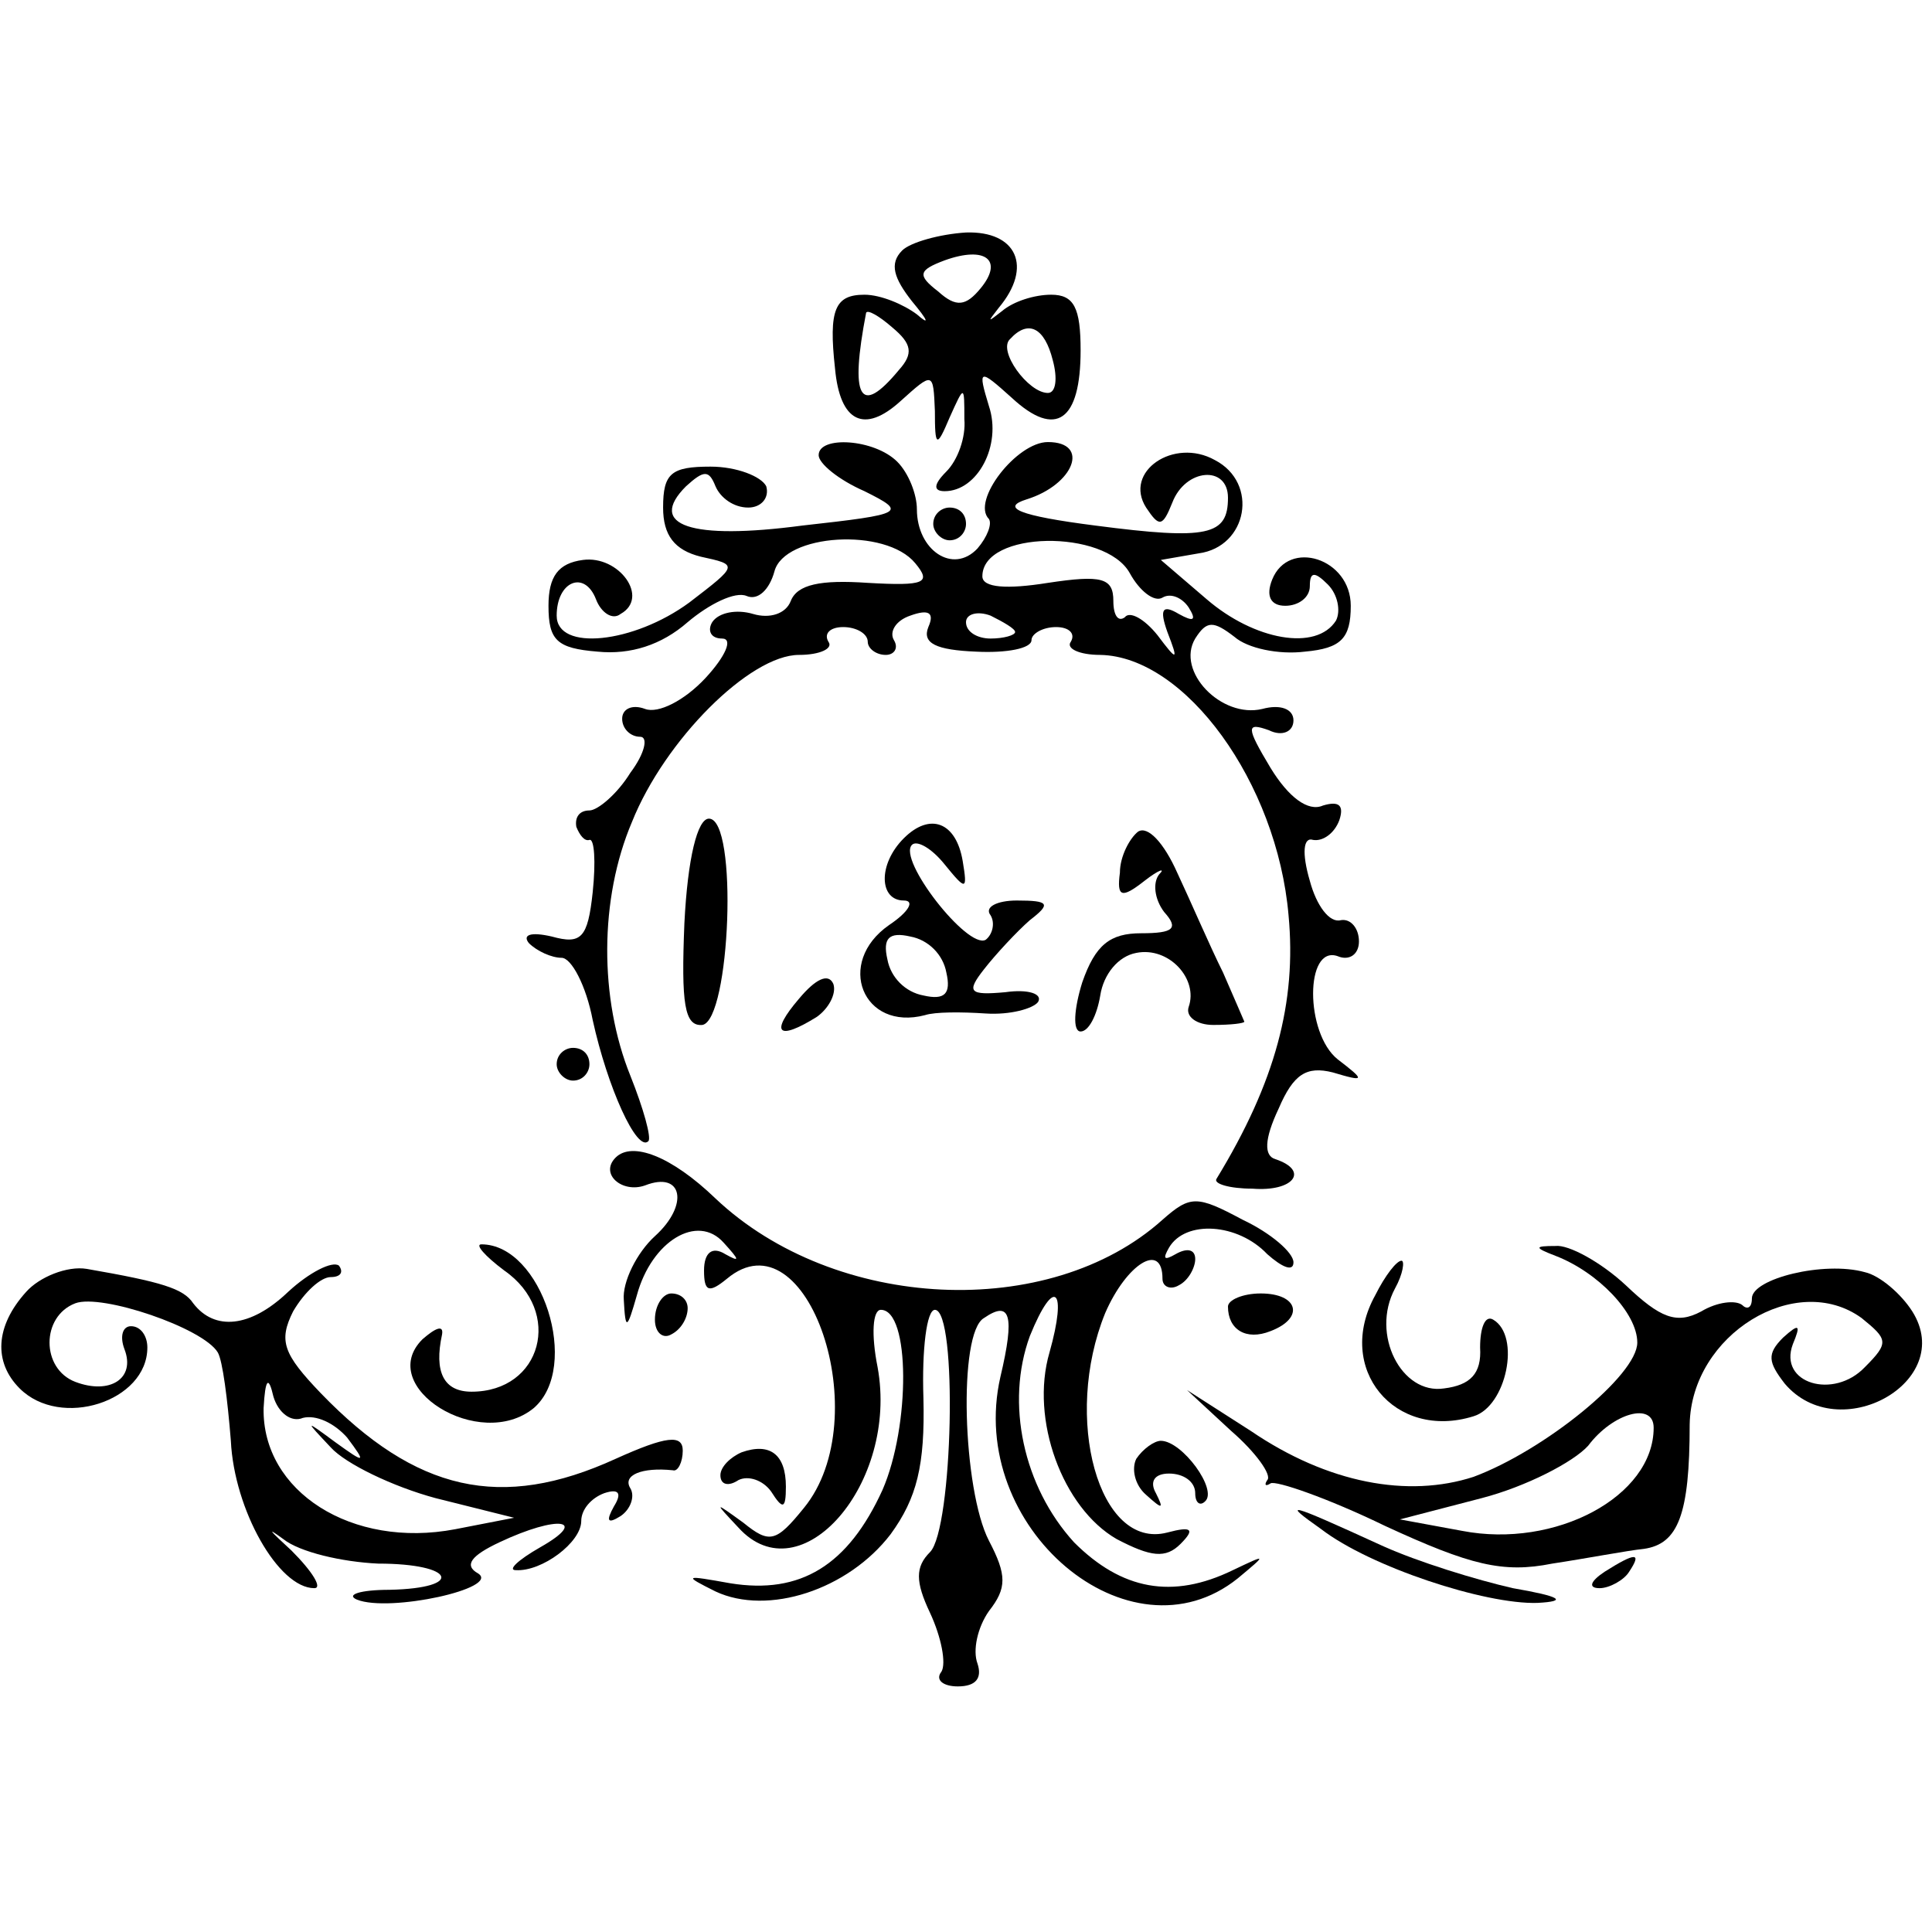 <?xml version="1.0" standalone="no"?>
<!DOCTYPE svg PUBLIC "-//W3C//DTD SVG 20010904//EN"
 "http://www.w3.org/TR/2001/REC-SVG-20010904/DTD/svg10.dtd">
<svg version="1.0" xmlns="http://www.w3.org/2000/svg"
 width="118pt" height="118pt" viewBox="0 0 118 118"
 preserveAspectRatio="xMidYMid meet">
<g transform="translate(0,118) scale(0.1,-0.1)"
fill="#000000" stroke="none">
<path d="M551 1027 c-8 -8 -5 -17 6 -31 10 -12 11 -15 3 -8 -8 6 -22 12 -32
12 -18 0 -22 -9 -18 -45 3 -33 18 -40 40 -20 20 18 20 18 21 -6 0 -22 1 -23 9
-4 9 20 9 20 9 -1 1 -11 -4 -25 -11 -32 -8 -8 -8 -12 -1 -12 20 0 35 28 27 52
-7 23 -6 23 14 5 27 -25 42 -14 42 29 0 26 -4 34 -18 34 -10 0 -23 -4 -30 -10
-9 -7 -9 -7 -2 2 21 25 11 47 -20 46 -16 -1 -34 -6 -39 -11z m48 -23 c-9 -11
-15 -12 -26 -2 -13 10 -12 13 4 19 25 9 36 0 22 -17z m-50 -50 c-24 -29 -30
-17 -20 35 1 2 8 -2 16 -9 12 -10 13 -16 4 -26z m94 6 c3 -11 2 -20 -3 -20
-12 0 -31 26 -23 33 11 12 21 7 26 -13z"/>
<path d="M500 902 c0 -5 12 -15 28 -22 26 -13 25 -14 -38 -21 -68 -9 -95 0
-71 24 11 10 14 10 18 0 3 -7 11 -13 20 -13 8 0 13 6 11 13 -3 6 -18 12 -34
12 -24 0 -29 -4 -29 -25 0 -17 7 -26 23 -30 23 -5 23 -5 -7 -28 -34 -25 -81
-30 -81 -8 0 21 17 28 24 10 3 -8 10 -13 15 -9 18 10 -1 36 -23 33 -15 -2 -21
-10 -21 -28 0 -21 5 -26 30 -28 20 -2 39 4 55 18 13 11 29 19 36 16 7 -3 14 4
17 15 6 23 68 27 86 5 10 -12 6 -14 -29 -12 -29 2 -43 -1 -47 -11 -3 -8 -13
-11 -23 -8 -10 3 -21 1 -25 -5 -3 -5 -1 -10 6 -10 7 0 2 -11 -10 -24 -13 -14
-29 -22 -37 -19 -8 3 -14 0 -14 -6 0 -6 5 -11 11 -11 5 0 3 -10 -6 -22 -8 -13
-20 -23 -25 -23 -6 0 -9 -4 -8 -10 2 -5 5 -9 8 -8 3 1 4 -13 2 -32 -3 -28 -7
-32 -25 -27 -13 3 -18 1 -14 -4 5 -5 14 -9 20 -9 6 0 15 -17 19 -38 9 -41 27
-81 34 -74 2 2 -3 20 -11 40 -19 47 -19 108 1 155 20 50 72 102 102 102 13 0
21 4 18 8 -3 5 1 9 9 9 8 0 15 -4 15 -9 0 -4 5 -8 11 -8 5 0 8 4 5 9 -3 5 1
12 10 15 11 4 15 2 11 -7 -4 -10 5 -14 29 -15 19 -1 34 2 34 7 0 4 7 8 15 8 8
0 12 -4 9 -9 -3 -4 5 -8 18 -8 52 -1 108 -78 115 -159 5 -53 -8 -102 -44 -161
-2 -3 8 -6 22 -6 25 -2 35 11 14 18 -7 2 -7 12 2 31 9 21 17 26 33 22 20 -6
20 -5 3 8 -20 16 -20 70 0 63 7 -3 13 1 13 9 0 8 -5 14 -11 13 -7 -2 -15 9
-19 24 -5 17 -4 27 2 25 6 -1 13 4 16 12 3 9 0 12 -10 9 -9 -4 -21 5 -32 23
-15 25 -15 28 -1 23 8 -4 15 -1 15 6 0 7 -8 10 -19 7 -25 -6 -53 23 -41 43 7
11 11 11 24 1 8 -7 27 -11 43 -9 22 2 28 8 28 28 0 29 -38 41 -48 16 -4 -10
-1 -16 8 -16 8 0 15 5 15 12 0 9 3 9 11 1 6 -6 8 -16 5 -22 -12 -19 -50 -12
-79 13 l-28 24 23 4 c30 4 37 43 10 57 -25 14 -56 -7 -42 -29 8 -12 10 -12 16
3 8 21 34 23 34 3 0 -23 -12 -26 -81 -17 -47 6 -58 11 -42 16 29 9 39 35 13
35 -19 0 -47 -36 -36 -47 2 -3 -1 -11 -7 -18 -15 -16 -37 -1 -37 24 0 9 -5 22
-12 29 -14 14 -48 16 -48 4z m190 -72 c6 -11 15 -18 20 -15 5 3 12 0 16 -6 5
-8 3 -9 -6 -4 -10 6 -12 3 -7 -11 7 -18 6 -18 -6 -2 -8 10 -17 15 -20 11 -4
-3 -7 1 -7 10 0 14 -7 16 -40 11 -25 -4 -40 -3 -40 4 0 28 75 29 90 2z m-70
-36 c0 -2 -7 -4 -15 -4 -8 0 -15 4 -15 10 0 5 7 7 15 4 8 -4 15 -8 15 -10z"/>
<path d="M570 860 c0 -5 5 -10 10 -10 6 0 10 5 10 10 0 6 -4 10 -10 10 -5 0
-10 -4 -10 -10z"/>
<path d="M418 616 c-2 -49 0 -63 11 -62 17 3 22 126 4 126 -7 0 -13 -24 -15
-64z"/>
<path d="M552 668 c-16 -16 -15 -38 0 -38 7 0 3 -7 -9 -15 -33 -23 -16 -65 22
-55 6 2 22 2 37 1 15 -1 29 3 32 7 3 5 -6 8 -20 6 -22 -2 -24 0 -13 14 7 9 20
23 28 30 13 10 12 12 -8 12 -12 0 -20 -4 -16 -9 3 -5 1 -12 -3 -15 -11 -6 -54
49 -45 58 3 3 12 -2 20 -12 13 -16 14 -16 11 2 -4 24 -20 30 -36 14z m26 -82
c3 -13 -1 -17 -14 -14 -11 2 -20 11 -22 22 -3 13 1 17 14 14 11 -2 20 -11 22
-22z"/>
<path d="M695 672 c-5 -4 -11 -15 -11 -25 -2 -15 1 -16 15 -5 9 7 13 8 9 4 -4
-5 -3 -15 3 -23 9 -10 6 -13 -14 -13 -19 0 -28 -7 -36 -30 -5 -16 -6 -30 -1
-30 5 0 10 10 12 22 2 13 11 24 22 26 20 4 38 -16 32 -33 -2 -6 5 -11 15 -11
11 0 19 1 19 2 0 0 -6 14 -13 30 -8 16 -20 44 -28 61 -8 18 -18 29 -24 25z"/>
<path d="M488 570 c-18 -21 -13 -26 11 -11 7 5 12 14 10 20 -3 7 -11 3 -21 -9z"/>
<path d="M340 530 c0 -5 5 -10 10 -10 6 0 10 5 10 10 0 6 -4 10 -10 10 -5 0
-10 -4 -10 -10z"/>
<path d="M376 473 c-10 -10 4 -22 18 -17 23 9 27 -12 6 -31 -11 -10 -20 -28
-19 -39 1 -19 2 -18 8 3 9 33 37 50 53 32 10 -11 10 -12 1 -7 -8 5 -13 1 -13
-10 0 -13 3 -14 14 -5 49 41 92 -85 47 -140 -17 -21 -21 -22 -37 -9 -18 13
-18 13 -3 -3 38 -42 98 27 85 98 -4 20 -3 35 2 35 18 0 18 -71 1 -110 -21 -46
-50 -64 -93 -57 -28 5 -29 5 -9 -5 32 -15 81 1 107 35 16 22 21 42 20 83 -1
30 2 54 7 54 14 0 11 -134 -3 -148 -9 -9 -9 -18 0 -37 7 -15 10 -31 7 -36 -4
-5 1 -9 10 -9 11 0 15 5 12 14 -3 8 0 22 7 32 11 14 11 22 0 43 -16 31 -19
127 -3 136 16 11 19 2 10 -36 -21 -92 79 -176 145 -123 18 15 18 15 -3 5 -37
-18 -68 -12 -97 17 -31 34 -42 85 -27 126 15 37 23 29 12 -10 -12 -41 8 -95
41 -114 21 -11 30 -12 39 -3 9 9 7 11 -8 7 -42 -11 -64 70 -38 134 13 30 35
44 35 21 0 -5 5 -7 10 -4 6 3 10 11 10 16 0 6 -5 7 -12 3 -7 -4 -8 -3 -4 4 10
17 42 15 60 -4 9 -8 16 -11 16 -5 0 6 -14 18 -31 26 -28 15 -32 15 -49 0 -69
-62 -200 -56 -273 13 -27 26 -51 35 -61 25z"/>
<path d="M308 404 c36 -25 23 -74 -20 -74 -17 0 -23 12 -18 35 1 6 -4 4 -12
-3 -29 -29 35 -69 68 -42 29 25 5 100 -32 100 -4 0 2 -7 14 -16z"/>
<path d="M950 413 c26 -10 50 -35 50 -53 0 -20 -57 -66 -100 -82 -40 -13 -89
-4 -136 28 l-39 25 27 -25 c15 -13 25 -27 22 -30 -2 -3 -1 -4 2 -2 3 2 35 -9
70 -26 52 -24 72 -29 102 -23 20 3 46 8 56 9 21 3 28 21 28 76 1 55 65 94 105
65 16 -13 17 -15 2 -30 -19 -20 -53 -10 -44 14 5 12 4 13 -6 4 -10 -10 -9 -15
1 -28 33 -39 105 1 78 44 -7 11 -20 22 -29 24 -25 7 -69 -4 -69 -16 0 -6 -3
-7 -6 -4 -4 3 -15 2 -25 -4 -15 -8 -25 -4 -46 16 -15 14 -35 25 -43 24 -13 0
-13 -1 0 -6z m60 -105 c0 -42 -60 -74 -117 -63 l-38 7 50 13 c27 7 56 22 65
32 15 20 40 27 40 11z"/>
<path d="M16 391 c-19 -21 -20 -43 -4 -59 25 -25 78 -8 78 25 0 7 -4 13 -10
13 -5 0 -7 -6 -4 -14 7 -18 -9 -28 -30 -20 -21 8 -21 40 0 48 16 6 78 -15 87
-30 3 -5 6 -29 8 -54 2 -42 29 -90 51 -90 5 0 -1 10 -14 23 -13 12 -16 15 -5
7 10 -8 36 -14 58 -15 47 0 53 -15 7 -16 -18 0 -27 -3 -20 -6 20 -8 88 7 74
16 -9 5 -4 11 13 19 36 17 55 14 25 -3 -14 -8 -20 -14 -15 -14 16 -1 40 17 40
30 0 7 6 14 14 17 9 3 11 0 6 -8 -5 -9 -4 -11 4 -6 6 4 9 12 6 17 -5 8 7 13
26 11 3 -1 6 5 6 12 0 10 -10 9 -41 -5 -70 -32 -122 -20 -180 40 -23 24 -26
32 -17 50 7 12 17 21 23 21 6 0 8 3 5 7 -4 3 -18 -4 -31 -16 -23 -22 -45 -24
-58 -7 -6 9 -19 13 -65 21 -12 2 -29 -5 -37 -14z m169 -77 c8 2 19 -3 27 -12
12 -16 11 -16 -7 -3 -19 14 -19 14 -3 -3 9 -10 38 -24 64 -31 l48 -12 -36 -7
c-63 -12 -118 23 -117 74 1 18 3 20 6 7 3 -10 11 -16 18 -13z"/>
<path d="M840 389 c-25 -45 12 -89 60 -74 20 6 29 49 12 59 -5 3 -8 -5 -8 -17
1 -16 -6 -23 -22 -25 -26 -4 -45 33 -30 61 5 9 6 17 4 17 -3 0 -10 -9 -16 -21z"/>
<path d="M400 374 c0 -8 5 -12 10 -9 6 3 10 10 10 16 0 5 -4 9 -10 9 -5 0 -10
-7 -10 -16z"/>
<path d="M750 382 c0 -14 11 -21 26 -15 21 8 17 23 -6 23 -11 0 -20 -4 -20 -8z"/>
<path d="M453 293 c-7 -3 -13 -9 -13 -14 0 -6 5 -7 11 -3 6 3 15 0 20 -7 7
-11 9 -11 9 3 0 20 -10 27 -27 21z"/>
<path d="M694 289 c-3 -6 -1 -16 6 -22 10 -9 11 -9 6 1 -4 7 -1 12 8 12 9 0
16 -5 16 -12 0 -6 3 -8 6 -5 8 7 -14 37 -27 37 -4 0 -11 -5 -15 -11z"/>
<path d="M807 246 c30 -23 100 -46 132 -45 19 1 14 4 -15 9 -22 5 -58 16 -80
26 -59 27 -61 27 -37 10z"/>
<path d="M980 220 c-9 -6 -10 -10 -3 -10 6 0 15 5 18 10 8 12 4 12 -15 0z"/>
</g>
</svg>
